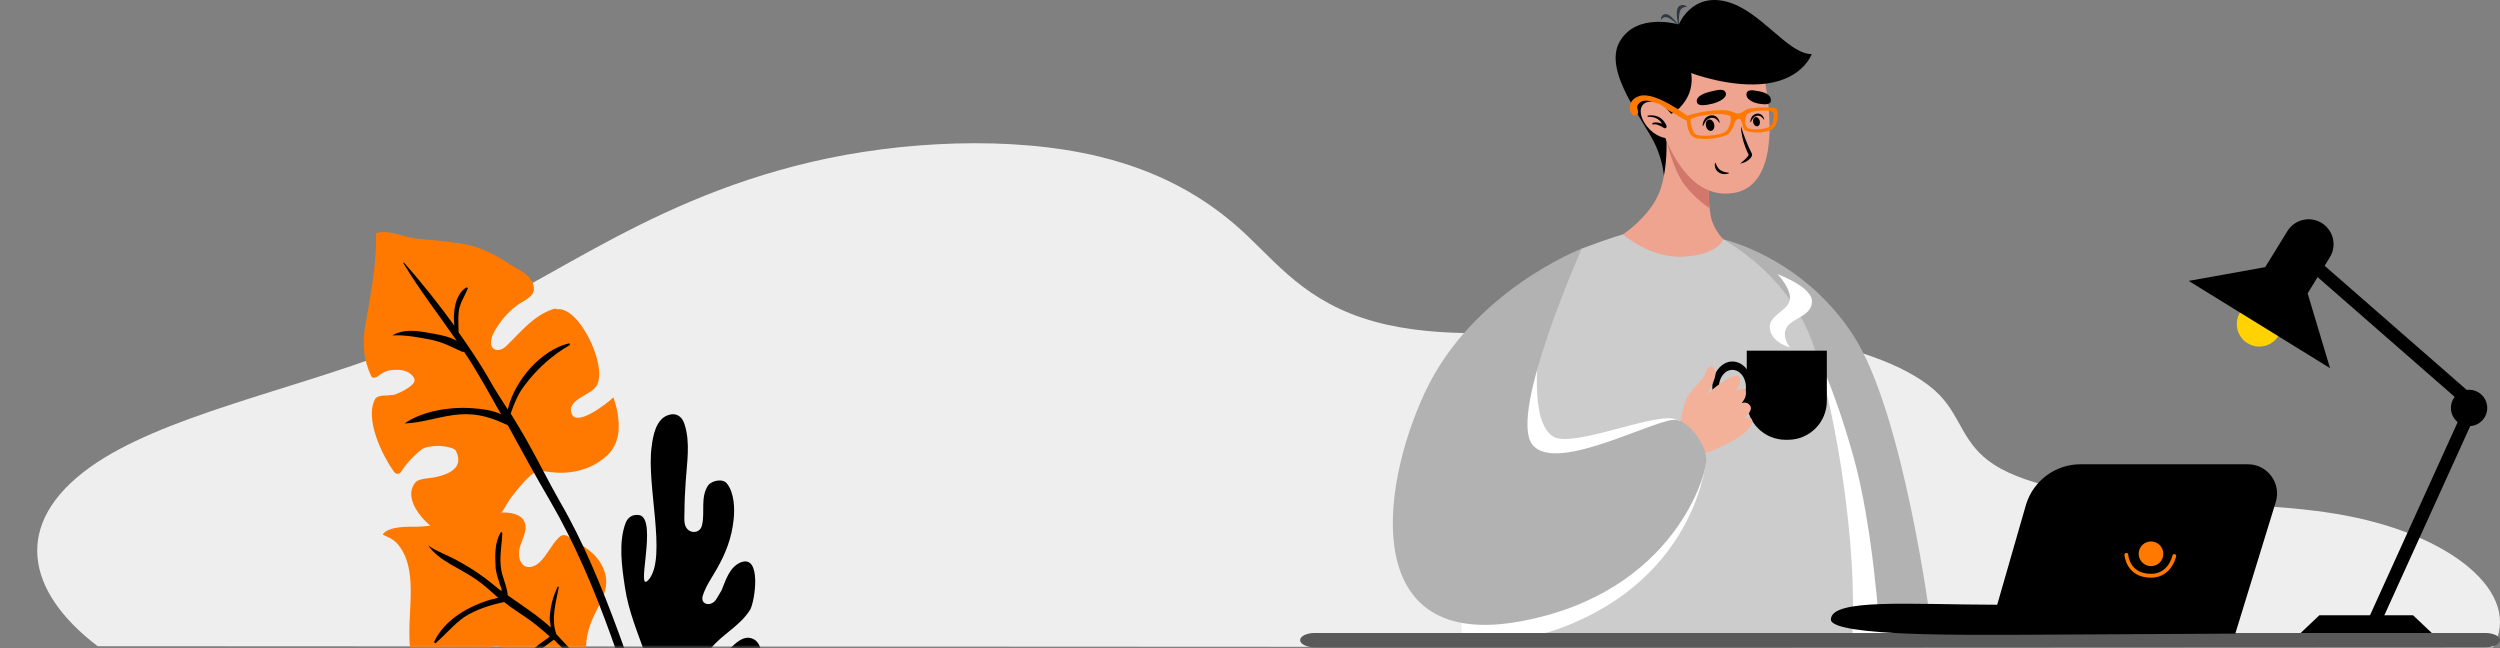 <svg width="1331" height="345" viewBox="0 0 1331 345" fill="none" xmlns="http://www.w3.org/2000/svg">
<rect x="0" y="0" width="1331" height="345" fill="#808080" stroke="none"/>
<path d="M1327.23 344.671C1343.56 316.239 1305.24 283.68 1243.5 273.53C1212.78 268.477 1179.21 268.595 1146.8 266.536C1114.38 264.476 1080.2 259.406 1061.63 247.379C1044.94 236.571 1044.3 222.431 1032.69 210.375C1018.81 195.968 989.416 185.23 956.549 179.658C923.689 174.085 887.58 173.271 852.588 174.778C814.326 176.426 773.534 180.58 739.052 173.009C699.294 164.281 682.939 143.467 664.138 125.568C646.443 108.72 622.051 92.312 585.431 83.408C538.603 72.021 479.168 75.171 431.947 86.228C384.721 97.286 347.63 115.242 313.959 133.691C280.288 152.14 248.684 171.599 208.356 187.169C154.701 207.878 85.496 221.85 47.98 248.712C6.455 278.445 13.452 314.703 51.988 344.019L1327.23 344.671Z" fill="#EEEEEE"/>
<path d="M898.398 3.87C898.398 3.87 896.286 1.508 893.941 3.291C891.064 5.476 894.014 15.115 894.014 15.115C894.014 15.115 893.116 6.299 895.303 4.569C897.017 3.216 898.398 3.87 898.398 3.87Z" fill="#2D3945"/>
<path d="M884.255 10.783C884.255 10.783 883.892 8.101 886.376 7.532C889.421 6.836 894.083 14.052 894.083 14.052C894.083 14.052 888.81 8.635 886.452 9.129C884.597 9.514 884.255 10.783 884.255 10.783Z" fill="#2D3945"/>
<path d="M917.536 127.448C917.536 127.448 959.449 136.729 986.572 178.323C1013.69 219.918 1028.06 332.688 1028.06 332.688H977.449L917.536 127.448Z" fill="#B2B2B2"/>
<path d="M966.249 186.7C966.249 186.7 975.666 203.813 986.569 242.321C997.471 280.829 1000.77 337.105 1000.77 337.105H985.396L966.249 186.7Z" fill="white"/>
<path d="M986.512 329.519C986.42 334.38 986.215 339.139 985.879 343.755H778.758C778.464 339.151 778.332 334.383 778.338 329.519C778.36 301.054 783.02 269.421 787.233 249.702C788.653 243.071 791.065 235.301 794.112 226.976C808.789 186.861 838.204 133.792 842.142 132.34C846.9 130.591 856.453 126.898 866.695 124.005C876.937 121.111 904.736 119.818 917.536 127.448C930.338 135.078 955.27 152.903 965.898 185.043C975.685 214.653 987.501 277.901 986.512 329.519Z" fill="#CCCCCC"/>
<path d="M778.559 340.097C778.929 340.09 803.915 344.492 831.037 334.338C904.607 306.793 908.498 243.592 908.498 243.592L906.671 233.847C906.671 233.847 898.502 224.345 890.837 222.89C878.571 220.563 837.246 238.416 827.083 232.512C813.227 224.465 819.733 182.485 819.733 182.485L794.106 226.972C791.058 235.298 788.646 243.068 787.23 249.698C782.179 273.36 776.119 308.185 778.559 340.097Z" fill="white"/>
<path d="M886 100.827C886 99.811 887.22 90.215 881.394 77.294C875.568 64.374 853.26 38.157 862.285 22.232C871.31 6.308 893.802 13.04 893.802 13.04C893.802 13.04 893.691 75.966 890.84 87.049C887.988 98.126 886 100.827 886 100.827Z" fill="black"/>
<path d="M951.938 234.141H950.645C939.227 234.141 929.972 224.882 929.972 213.461V186.703H972.612V213.461C972.615 224.879 963.356 234.141 951.938 234.141Z" fill="black"/>
<path d="M929.972 196.55C928.034 194.026 925.325 192.461 922.337 192.461C916.426 192.461 911.631 198.574 911.631 206.099C911.631 209.546 912.636 212.692 914.295 215.096C914.34 215.175 914.393 215.247 914.447 215.32C916.407 218.033 919.217 219.737 922.341 219.737C923.257 219.737 924.152 219.592 924.999 219.314C925.581 219.121 926.15 218.871 926.687 218.561C928.255 217.673 929.624 216.319 930.683 214.637C931.081 214.011 931.435 213.334 931.742 212.623C932.573 210.684 933.044 208.461 933.044 206.096C933.038 202.381 931.868 199.01 929.972 196.55ZM923.14 215.228C922.875 215.266 922.606 215.285 922.334 215.285C921.964 215.285 921.607 215.25 921.253 215.184C920.39 215.02 919.575 214.656 918.841 214.134C918.822 214.118 918.806 214.109 918.787 214.096C916.603 212.518 915.127 209.527 915.127 206.099C915.127 201.03 918.354 196.917 922.334 196.917C925.597 196.917 928.35 199.674 929.232 203.462C929.241 203.487 929.248 203.516 929.251 203.544C929.441 204.354 929.539 205.211 929.539 206.099C929.539 206.245 929.532 206.39 929.529 206.533C929.523 206.577 929.523 206.621 929.523 206.659C929.516 206.789 929.507 206.915 929.497 207.042C929.441 207.788 929.308 208.509 929.118 209.192C929.055 209.416 928.982 209.638 928.903 209.862C928.714 210.406 928.48 210.922 928.208 211.402C927.06 213.489 925.239 214.931 923.14 215.228Z" fill="black"/>
<path d="M905.343 242.324C905.343 242.324 928.369 234.381 932.27 226.413C934.916 221.009 928.656 222.624 928.656 222.624C928.656 222.624 933.433 218.719 931.862 216.098C930.224 213.369 927.25 214.643 927.25 214.643C927.25 214.643 930.152 211.472 929.459 208.392C928.751 205.242 923.589 208.344 923.589 208.344C923.589 208.344 927.493 205.135 926.153 201.246C924.338 195.977 908.811 209.802 908.811 209.802C908.811 209.802 913.764 201.925 913.331 198.264C912.898 194.602 909.661 193.075 907.736 199.196C906.399 203.456 898.496 207.586 896.489 216.098C894.507 224.509 893.201 230.618 893.201 230.618L905.343 242.324Z" fill="#F4B19A"/>
<path d="M893.141 223.63C884.122 220.955 828.202 253.291 815.684 236.5C803.166 219.709 842.142 132.34 842.142 132.34C842.142 132.34 783.762 154.772 758.499 209.179C733.788 262.397 725.496 345.918 808.856 330.911C892.215 315.9 909.421 250.682 908.501 243.592C907.578 236.5 900.611 225.847 893.141 223.63Z" fill="#B2B2B2"/>
<path d="M864.144 124.748C864.144 124.748 878.594 137.855 896.748 136.631C914.909 135.404 917.539 127.445 917.539 127.445C917.539 127.445 912.045 122.221 910.717 114.541C910.502 113.282 910.328 112.046 910.192 110.847C909.699 106.534 909.677 102.736 909.769 100.276C909.835 98.543 909.958 97.475 910.009 97.361L887.163 72.564C887.163 72.564 887.173 72.725 887.189 73.028C887.208 73.386 887.233 73.949 887.252 74.679C887.397 79.719 887.315 92.766 883.288 102.759C878.189 115.41 864.144 124.748 864.144 124.748Z" fill="#EFA48F"/>
<path d="M886.822 72.564C886.822 72.564 886.964 73.361 887.252 74.682C888.245 79.248 891.399 89.762 895.088 95.786C900.039 103.862 908.577 109.797 910.192 110.85C909.699 106.537 909.677 102.74 909.769 100.279L887.189 73.028L886.822 72.564Z" fill="#D1776C"/>
<path d="M938.975 40.117C938.975 40.117 952.669 98.066 922.875 102.759C893.081 107.451 881.862 60.921 880.228 52.763C878.597 44.604 876.966 27.466 896.343 23.589C915.718 19.715 932.64 23.791 938.975 40.117Z" fill="#EFA48F"/>
<path d="M964.564 28.8C964.564 28.8 960.088 41.654 941.02 44.411C921.952 47.166 900.355 38.881 900.355 38.881C900.355 38.881 901.945 45.961 897.801 52.763C893.151 60.399 888.605 60.918 888.605 60.918C888.605 60.918 869.053 52.763 876.058 32.168C880.427 19.317 893.805 13.037 893.805 13.037C893.805 13.037 900.434 -3.798 918.92 0.793C937.403 5.388 951.638 28.8 964.564 28.8Z" fill="black"/>
<path d="M871.064 61.401C873.561 60.114 870.732 57.724 872.006 55.782C873.485 53.531 876.776 51.909 884.774 56.665C892.762 61.414 898.079 64.386 898.079 64.386C898.079 64.386 898.196 71.46 901.999 73.183C905.802 74.907 918.449 73.778 920.947 70.568C923.441 67.362 923.321 63.371 925.581 63.258C927.838 63.144 927.3 68.077 928.935 69.319C930.569 70.568 938.826 71.46 943.163 68.965C947.5 66.47 946.432 59.103 945.954 58.034C945.319 56.601 932.649 57.202 930.512 58.034C928.375 58.865 927.364 60.291 925.524 60.408C923.684 60.526 922.612 59.28 919.584 58.805C916.553 58.331 909.725 58.748 904.142 60.054C898.559 61.36 898.379 61.661 898.379 61.661C898.379 61.661 881.492 48.763 873.175 51.014C864.656 53.313 867.931 63.014 871.064 61.401ZM930.332 60.582C932.232 58.919 941.529 58.195 943.681 59.539C945.009 60.367 944.124 65.414 942.983 66.796C941.38 68.737 933.36 69.496 930.806 68.311C928.505 67.236 928.66 62.04 930.332 60.582ZM900.241 63.422C900.832 62.23 914.871 59.204 920.886 61.657C922.366 62.261 920.947 67.953 919.217 69.607C915.974 72.709 904.019 72.791 902.593 71.425C900.687 69.594 899.647 64.614 900.241 63.422Z" fill="#FF7900"/>
<path d="M878.224 68.839C882.81 73.427 888.76 74.916 891.51 72.165C894.26 69.414 892.771 63.463 888.184 58.875C883.598 54.287 877.648 52.797 874.898 55.548C872.148 58.299 873.637 64.251 878.224 68.839Z" fill="#EFA48F"/>
<path d="M918.879 49.787C919.334 51.953 915.63 54.255 911.64 55.216C908.801 55.903 904.411 56.76 903.592 54.799C902.504 52.19 905.4 50.106 910.202 48.88C915.004 47.659 918.282 46.938 918.879 49.787Z" fill="black"/>
<path d="M929.785 50.382C929.681 52.617 932.956 54.587 936.3 55.175C938.681 55.593 942.338 56.038 942.762 53.974C943.324 51.229 940.729 49.398 936.699 48.623C932.665 47.852 929.924 47.444 929.785 50.382Z" fill="black"/>
<path d="M906.785 67.017C907.18 66.028 907.673 65.088 908.311 64.342C908.941 63.586 909.728 63.062 910.622 62.843C911.529 62.612 912.424 62.695 913.233 63.16C914.043 63.627 914.754 64.418 915.348 65.303L915.354 65.31C915.392 65.367 915.471 65.382 915.528 65.344C915.569 65.316 915.588 65.269 915.582 65.224C915.506 64.652 915.298 64.118 915.026 63.602C914.744 63.093 914.368 62.616 913.885 62.227C913.401 61.841 912.803 61.553 912.171 61.439C911.536 61.319 910.894 61.37 910.293 61.522C909.69 61.67 909.111 61.955 908.618 62.331C908.122 62.707 907.72 63.178 907.404 63.681C906.791 64.703 906.478 65.832 906.5 66.973C906.5 67.055 906.57 67.122 906.652 67.122C906.715 67.122 906.766 67.081 906.788 67.027L906.785 67.017Z" fill="black"/>
<path d="M912.626 66.148C913.002 67.802 912.329 69.364 911.125 69.639C909.92 69.914 908.64 68.794 908.264 67.141C907.888 65.487 908.561 63.925 909.766 63.65C910.97 63.378 912.25 64.497 912.626 66.148Z" fill="black"/>
<path d="M932.14 65.05C932.466 64.251 932.873 63.498 933.382 62.894C933.898 62.29 934.527 61.869 935.244 61.696C935.975 61.512 936.689 61.572 937.34 61.945C937.995 62.315 938.57 62.954 939.06 63.666L939.063 63.672C939.095 63.719 939.161 63.732 939.208 63.7C939.243 63.678 939.259 63.637 939.253 63.599C939.193 63.131 939.028 62.701 938.81 62.281C938.579 61.869 938.282 61.474 937.884 61.158C937.492 60.842 937.005 60.608 936.487 60.516C935.968 60.418 935.443 60.459 934.957 60.582C934.463 60.703 933.992 60.933 933.591 61.243C933.186 61.55 932.861 61.933 932.608 62.347C932.105 63.175 931.862 64.096 931.884 65.022C931.887 65.092 931.944 65.148 932.014 65.145C932.064 65.145 932.108 65.111 932.127 65.066L932.14 65.05Z" fill="black"/>
<path d="M936.913 64.396C937.217 65.734 936.673 66.998 935.696 67.22C934.72 67.441 933.683 66.537 933.379 65.196C933.076 63.858 933.619 62.594 934.596 62.372C935.573 62.151 936.61 63.058 936.913 64.396Z" fill="black"/>
<path d="M926.905 67.545C926.905 68.032 926.934 68.519 926.978 69.003C927.019 69.487 927.073 69.971 927.146 70.451C927.272 71.419 927.471 72.371 927.68 73.323C928.116 75.223 928.704 77.089 929.422 78.904C929.592 79.362 929.788 79.808 929.984 80.257L930.278 80.927L930.597 81.588L930.917 82.249L930.996 82.414L931.015 82.451C931.012 82.445 931.008 82.439 931.005 82.433C930.999 82.42 930.996 82.407 930.993 82.395C930.983 82.347 930.993 82.344 930.989 82.373C930.983 82.436 930.926 82.588 930.844 82.743C930.762 82.901 930.645 83.065 930.525 83.236C930.022 83.909 929.371 84.567 928.694 85.199C928.012 85.829 927.291 86.436 926.494 87.037C926.491 87.04 926.491 87.046 926.491 87.049C926.494 87.052 926.498 87.052 926.498 87.052C927.5 86.973 928.47 86.632 929.368 86.173C930.266 85.705 931.106 85.124 931.84 84.323C932.023 84.121 932.194 83.9 932.358 83.644C932.519 83.384 932.671 83.097 932.753 82.686C932.791 82.48 932.807 82.23 932.738 81.949C932.722 81.879 932.696 81.81 932.668 81.74L932.621 81.639L932.598 81.598L932.519 81.44L932.206 80.804C931.992 80.383 931.792 79.957 931.593 79.527L931.29 78.885L931.002 78.237C929.463 74.78 928.132 71.22 926.997 67.53C926.991 67.504 926.962 67.489 926.937 67.495C926.921 67.504 926.908 67.526 926.905 67.545Z" fill="black"/>
<path d="M920.346 91.966C918.664 91.767 917.084 91.391 915.892 90.543C915.294 90.123 914.833 89.604 914.425 88.95C914.017 88.301 913.685 87.555 913.357 86.758L913.35 86.746C913.322 86.673 913.24 86.641 913.167 86.67C913.126 86.686 913.094 86.724 913.085 86.765C912.857 87.666 912.946 88.605 913.262 89.503C913.429 89.949 913.654 90.385 913.96 90.774C914.261 91.169 914.65 91.505 915.048 91.777C915.86 92.32 916.802 92.618 917.725 92.687C918.652 92.754 919.562 92.643 920.406 92.289C920.491 92.254 920.529 92.156 920.494 92.071C920.469 92.014 920.419 91.976 920.362 91.969L920.346 91.966Z" fill="black"/>
<path d="M877.389 61.525C878.363 61.386 879.362 61.351 880.367 61.474C881.369 61.591 882.371 61.888 883.291 62.379C884.214 62.862 885.039 63.548 885.712 64.358C886.051 64.763 886.351 65.196 886.61 65.658C886.743 65.885 886.86 66.126 886.974 66.369C887.031 66.492 887.081 66.616 887.132 66.742C887.182 66.875 887.227 66.986 887.277 67.163C887.413 67.634 887.144 68.127 886.673 68.266C886.458 68.33 886.244 68.307 886.054 68.222L885.934 68.165C885.52 67.884 885.039 67.602 884.571 67.353C884.1 67.1 883.617 66.869 883.123 66.673C882.633 66.477 882.131 66.319 881.631 66.23C881.135 66.145 880.632 66.129 880.206 66.277L880.187 66.284C879.972 66.36 879.738 66.246 879.665 66.031C879.599 65.838 879.684 65.626 879.861 65.534C880.462 65.218 881.116 65.155 881.726 65.164C882.339 65.18 882.934 65.278 883.509 65.411C883.942 65.512 884.366 65.639 884.783 65.775C884.688 65.607 884.59 65.446 884.486 65.288C884.002 64.57 883.386 63.934 882.656 63.45C881.929 62.96 881.091 62.609 880.203 62.413C879.314 62.211 878.385 62.141 877.449 62.182C877.269 62.192 877.114 62.05 877.108 61.869C877.101 61.696 877.228 61.55 877.389 61.525Z" fill="black"/>
<path d="M946.356 145.947C946.356 145.947 954.559 154.551 952.735 160.344C950.911 166.137 941.017 168.091 942.319 175.383C943.621 182.674 953 184.935 953 184.935C953 184.935 948.18 179.288 951.303 174.209C954.429 169.131 964.583 168.347 964.712 160.533C964.845 152.717 946.356 145.947 946.356 145.947Z" fill="white"/>
<path d="M1204.61 184.386C1211.15 183.423 1215.68 177.332 1214.72 170.782C1213.75 164.232 1207.66 159.704 1201.12 160.668C1194.57 161.632 1190.04 167.723 1191 174.273C1191.97 180.822 1198.06 185.35 1204.61 184.386Z" fill="#FFD200"/>
<path d="M1230.63 135.382L1226.02 140.664L1315.88 219.167L1320.49 213.884L1230.63 135.382Z" fill="black"/>
<path d="M1240.52 196.008L1165.25 149.55L1205.98 142.227L1228.58 156.175L1240.52 196.008Z" fill="black"/>
<path d="M1227.32 158.217L1204.73 144.269L1217.81 123.052C1221.66 116.81 1229.84 114.871 1236.08 118.723C1242.32 122.574 1244.26 130.758 1240.41 136.996L1227.32 158.217Z" fill="black"/>
<path d="M1317.89 220.813L1311.56 217.935L1261.01 329.284L1267.34 332.162L1317.89 220.813Z" fill="black"/>
<path d="M1321.37 224.03C1325.15 220.254 1325.15 214.131 1321.37 210.355C1317.6 206.579 1311.48 206.579 1307.7 210.355C1303.93 214.131 1303.93 220.254 1307.7 224.03C1311.48 227.806 1317.6 227.806 1321.37 224.03Z" fill="black"/>
<path d="M1295.73 338.002H1223.81L1234.84 327.564H1284.71L1295.73 338.002Z" fill="black"/>
<path d="M1331 340.809C1331 341.861 1330.12 342.815 1328.71 343.506C1327.3 344.197 1325.34 344.623 1323.18 344.623H700.004C695.683 344.623 692.181 342.914 692.181 340.809C692.181 339.757 693.059 338.804 694.471 338.114C695.889 337.425 697.844 336.998 700.004 336.998H1323.18C1327.49 336.998 1331 338.704 1331 340.809Z" fill="#595959"/>
<path d="M1196.77 247.177H1107.65C1094.38 247.177 1082.65 255.812 1078.7 268.489L1063.31 321.961C1017.54 321.897 974.774 318.413 974.774 329.84C974.774 339.042 1051.63 337.961 1073.61 337.961L1190.07 337.338L1211.6 267.335C1214.71 257.333 1207.24 247.177 1196.77 247.177Z" fill="black"/>
<path d="M1151.26 297.356C1152.64 294.005 1151.05 290.163 1147.7 288.775C1144.35 287.387 1140.51 288.978 1139.12 292.329C1137.74 295.681 1139.33 299.523 1142.68 300.911C1146.03 302.299 1149.87 300.708 1151.26 297.356Z" fill="#FF7900"/>
<path d="M1145.17 307.554C1131.93 307.554 1131.04 295.585 1131.04 295.465C1131 294.899 1131.43 294.412 1132 294.377C1132.56 294.333 1133.05 294.773 1133.08 295.336C1133.11 295.766 1133.9 305.502 1145.17 305.502C1154.47 305.502 1156.5 296.199 1156.58 295.804C1156.69 295.25 1157.24 294.89 1157.79 295.007C1158.34 295.121 1158.7 295.661 1158.59 296.215C1158.56 296.325 1156.16 307.554 1145.17 307.554Z" fill="#FF7900"/>
<mask id="mask0" mask-type="alpha" maskUnits="userSpaceOnUse" x="187" y="88" width="239" height="257">
<rect x="187.529" y="88.455" width="237.842" height="256.215" fill="#C4C4C4"/>
</mask>
<g mask="url(#mask0)">
<path d="M398.997 339.591C394.148 338.945 389.622 344.442 386.713 347.352C384.773 349.292 383.157 351.555 381.541 353.495C380.894 353.819 380.571 354.142 379.925 354.465C378.632 355.112 377.015 355.435 375.722 355.112C375.399 355.112 375.076 354.789 374.753 354.465L374.429 354.142C374.106 353.819 374.106 353.495 374.106 353.172C374.106 352.849 373.783 352.525 373.783 352.202C374.753 349.615 376.369 347.352 378.308 345.412C384.45 337.651 393.825 333.448 399.32 324.717C401.906 320.514 405.785 294.646 394.148 299.496C388.329 302.083 386.39 308.873 384.127 314.37C383.157 315.987 382.187 317.604 381.218 319.221C378.632 323.101 372.813 322.131 374.106 317.28C375.722 312.107 378.955 307.58 381.541 303.053C386.39 294.646 389.622 286.239 390.592 276.539C391.239 270.719 390.915 262.311 387.036 257.461C384.774 254.551 378.955 255.845 377.015 258.431C372.813 264.575 375.399 272.659 373.783 279.449C372.813 284.622 366.025 284.299 364.732 279.449C364.085 277.185 364.408 274.599 364.408 272.335C364.408 267.162 364.732 261.665 365.055 256.491C365.701 246.468 367.641 235.474 364.408 225.773C363.115 221.57 359.883 219.63 356.004 220.923C349.215 222.863 347.599 232.24 346.953 237.737C344.043 257.785 355.034 296.263 345.66 308.227C337.578 318.251 350.508 276.539 340.487 274.275C336.932 273.629 334.346 275.245 333.053 278.479C329.174 288.826 331.113 302.083 332.729 312.754C336.608 338.621 352.771 358.992 349.539 386.153C349.215 389.71 348.569 393.914 351.155 396.5C352.125 397.471 353.418 398.117 354.387 398.441C362.469 401.351 367.641 398.117 372.813 391.974C379.925 383.567 388.006 377.1 396.087 369.663C402.553 363.519 405.139 357.376 405.462 348.322C405.139 344.442 403.522 340.238 398.997 339.591Z" fill="black"/>
<path d="M304.606 286.886C303.959 286.562 303.636 286.239 302.99 285.916C302.02 285.269 300.727 284.622 299.757 284.946C298.787 284.946 297.818 285.916 297.171 286.562C293.615 290.119 291.352 295.293 287.797 298.85C285.857 300.79 283.271 302.406 280.362 301.76C276.806 300.79 275.836 296.263 276.483 292.706C277.129 289.149 279.069 285.916 279.715 282.359C281.008 273.305 270.987 272.335 264.522 272.982C249.652 274.275 236.399 280.095 221.852 280.419C217.004 280.419 206.659 280.095 203.75 284.622C207.306 286.239 210.538 287.532 212.801 291.089C221.852 303.053 217.65 323.424 217.973 337.328C217.973 344.441 218.62 352.525 222.176 358.992C226.701 366.752 235.752 367.722 243.834 366.752C246.097 358.345 251.592 350.908 259.027 346.058C260.32 345.088 261.613 344.441 263.229 344.118C264.845 343.795 266.462 344.118 267.755 345.411C268.401 346.058 268.725 347.028 269.048 347.998C269.694 351.232 268.078 354.142 266.462 356.729C263.876 360.932 260.643 364.489 257.087 367.722C252.238 371.926 257.734 377.746 262.259 380.01C268.725 383.243 277.129 381.303 283.271 378.069C288.766 375.159 293.292 369.986 297.171 365.459C301.373 360.609 304.606 357.699 310.748 356.082C313.334 355.435 312.041 346.381 312.041 344.765C312.041 340.238 313.011 335.711 314.627 331.508C317.536 323.747 323.355 316.634 322.708 308.55C322.385 303.376 319.476 298.526 315.92 294.969C312.364 291.736 308.485 289.149 304.606 286.886Z" fill="#FF7900"/>
<path d="M329.173 222.863C328.85 218.983 327.88 215.426 326.587 211.546C324.001 214.132 304.283 229.977 303.959 218.013C303.959 216.396 304.929 215.103 305.899 214.133C308.808 211.222 313.011 209.929 316.243 207.019C325.618 199.259 309.131 162.72 296.525 164.66C296.201 164.337 295.878 164.337 295.231 164.337C284.241 167.571 277.129 176.948 269.371 184.385C265.492 187.941 260.32 186.648 261.613 180.504C262.259 177.594 264.199 174.684 265.815 172.421C268.401 168.541 271.634 165.307 275.513 162.397C278.099 160.457 284.241 158.193 284.241 153.99C284.564 146.553 274.543 142.996 269.371 139.439C262.583 134.912 255.471 131.679 247.713 130.062C242.864 129.092 238.015 128.769 233.49 128.122C227.994 127.475 222.499 127.475 217.004 126.182C211.832 124.889 206.336 122.625 200.841 123.919C200.518 123.919 200.194 124.242 200.194 124.565C200.518 141.703 197.285 156.9 194.376 174.037C192.759 183.415 193.729 191.822 197.608 200.229C198.255 201.522 199.871 201.199 200.841 200.552C202.78 198.935 204.72 197.965 206.659 197.318C211.832 196.348 217.327 196.672 220.236 200.875C222.176 203.785 217.65 206.372 215.387 207.666C213.771 208.636 212.155 209.282 210.539 209.929C210.215 209.929 209.892 210.252 209.569 210.252C207.952 210.252 206.659 210.576 205.043 210.576C203.427 210.576 200.841 210.899 199.871 212.192C193.729 222.863 203.75 242.91 209.892 251.317C210.862 252.611 212.478 252.611 213.448 251.317C216.357 246.791 220.236 242.587 224.762 239.03C229.287 236.767 236.722 237.09 240.925 238.707C241.571 239.03 242.218 239.354 242.541 239.677C246.42 247.114 242.541 251.964 230.904 254.228C228.641 254.551 222.499 254.874 221.206 256.814C212.155 267.485 232.52 286.239 242.218 286.239C251.592 286.239 259.673 281.065 265.815 274.275C268.725 271.042 270.018 267.485 272.604 264.251C275.19 261.018 281.978 251.964 286.18 250.994C288.443 250.671 290.706 250.994 292.645 251.317C302.343 252.611 313.011 250.671 320.769 244.527C328.527 239.03 330.143 230.947 329.173 222.863Z" fill="#FF7900"/>
<path d="M329.173 336.358C320.445 312.754 310.748 288.826 298.141 267.162C291.676 255.844 286.18 244.527 279.715 233.21C277.129 228.683 274.543 224.48 271.957 220.276V219.953C273.896 214.456 275.836 209.606 279.392 205.079C285.857 196.349 294.262 188.912 303.313 183.738C303.636 183.415 303.313 182.768 302.989 182.768C288.12 186.325 273.896 202.492 270.341 218.013C266.785 212.516 263.229 207.019 259.996 201.199C255.148 192.792 249.652 184.708 244.157 176.948C244.157 173.391 243.834 170.157 244.157 166.601C244.48 161.75 247.39 157.87 249.006 153.667C249.329 153.343 248.683 153.02 248.359 153.02C242.541 156.254 240.924 165.954 241.894 173.391C233.49 161.75 224.438 150.433 215.064 139.763C215.064 139.763 214.741 139.763 214.741 140.086C223.469 154.637 233.813 167.894 243.187 181.475C239.955 179.534 235.752 178.564 232.197 177.918C224.762 176.624 216.034 174.361 208.922 178.564C215.71 178.241 222.499 179.534 229.287 180.828C235.752 182.121 240.278 184.708 246.097 187.295C246.42 187.295 246.743 187.295 247.066 187.295C250.622 192.468 253.855 197.965 257.087 203.462C260.32 209.282 263.552 214.779 266.785 220.6C262.259 218.336 256.441 217.689 251.915 217.366C240.278 216.396 225.085 218.66 215.387 225.45C225.408 225.126 235.106 221.246 245.127 220.6C254.501 219.953 262.259 222.54 270.341 226.42C277.776 240 285.21 253.581 292.969 266.838C319.476 312.43 333.376 363.196 350.185 412.991C350.508 413.638 351.478 413.314 351.155 412.668C346.306 386.153 338.224 360.932 329.173 336.358Z" fill="black"/>
<path d="M320.769 366.43C313.334 356.406 304.929 346.705 296.201 337.652C293.292 329.568 295.878 321.161 297.494 312.754C297.494 312.431 297.171 312.107 296.848 312.431C294.262 317.927 292.969 323.101 292.645 329.245C292.645 329.891 292.969 332.155 293.292 334.095C286.18 327.628 278.099 322.454 270.341 316.957C270.018 313.401 268.725 310.167 267.755 306.934C265.169 299.173 267.108 291.736 267.432 283.976C267.432 283.329 266.785 283.006 266.462 283.653C263.229 289.15 263.552 295.94 263.876 302.407C264.199 305.317 265.169 308.227 266.139 311.137C266.785 312.754 267.108 313.724 267.108 314.694C265.492 313.724 264.199 312.431 262.906 311.461C257.087 306.61 251.269 302.73 244.804 299.173C239.308 295.94 233.166 294 227.994 290.443C233.813 298.85 245.45 302.73 253.532 308.55C257.734 311.461 261.29 314.694 265.169 318.251C264.199 318.574 262.906 318.897 261.29 319.221C249.329 322.778 236.722 329.891 231.227 341.532C230.904 342.178 231.873 342.825 232.197 342.179C237.369 337.652 241.571 332.478 247.066 328.598C253.532 324.394 260.966 322.131 268.401 320.514C273.897 325.041 280.039 328.275 285.534 332.801C287.797 334.741 290.383 336.682 292.645 338.945C290.706 340.562 288.443 341.855 286.504 343.472C280.362 348.322 272.28 355.436 273.25 364.166H273.573C277.776 353.496 285.857 347.029 294.908 340.562C312.687 357.699 326.587 380.333 338.548 401.351C339.518 402.968 341.457 401.998 341.134 400.381C336.608 387.77 328.527 376.777 320.769 366.43Z" fill="black"/>
</g>
</svg>
